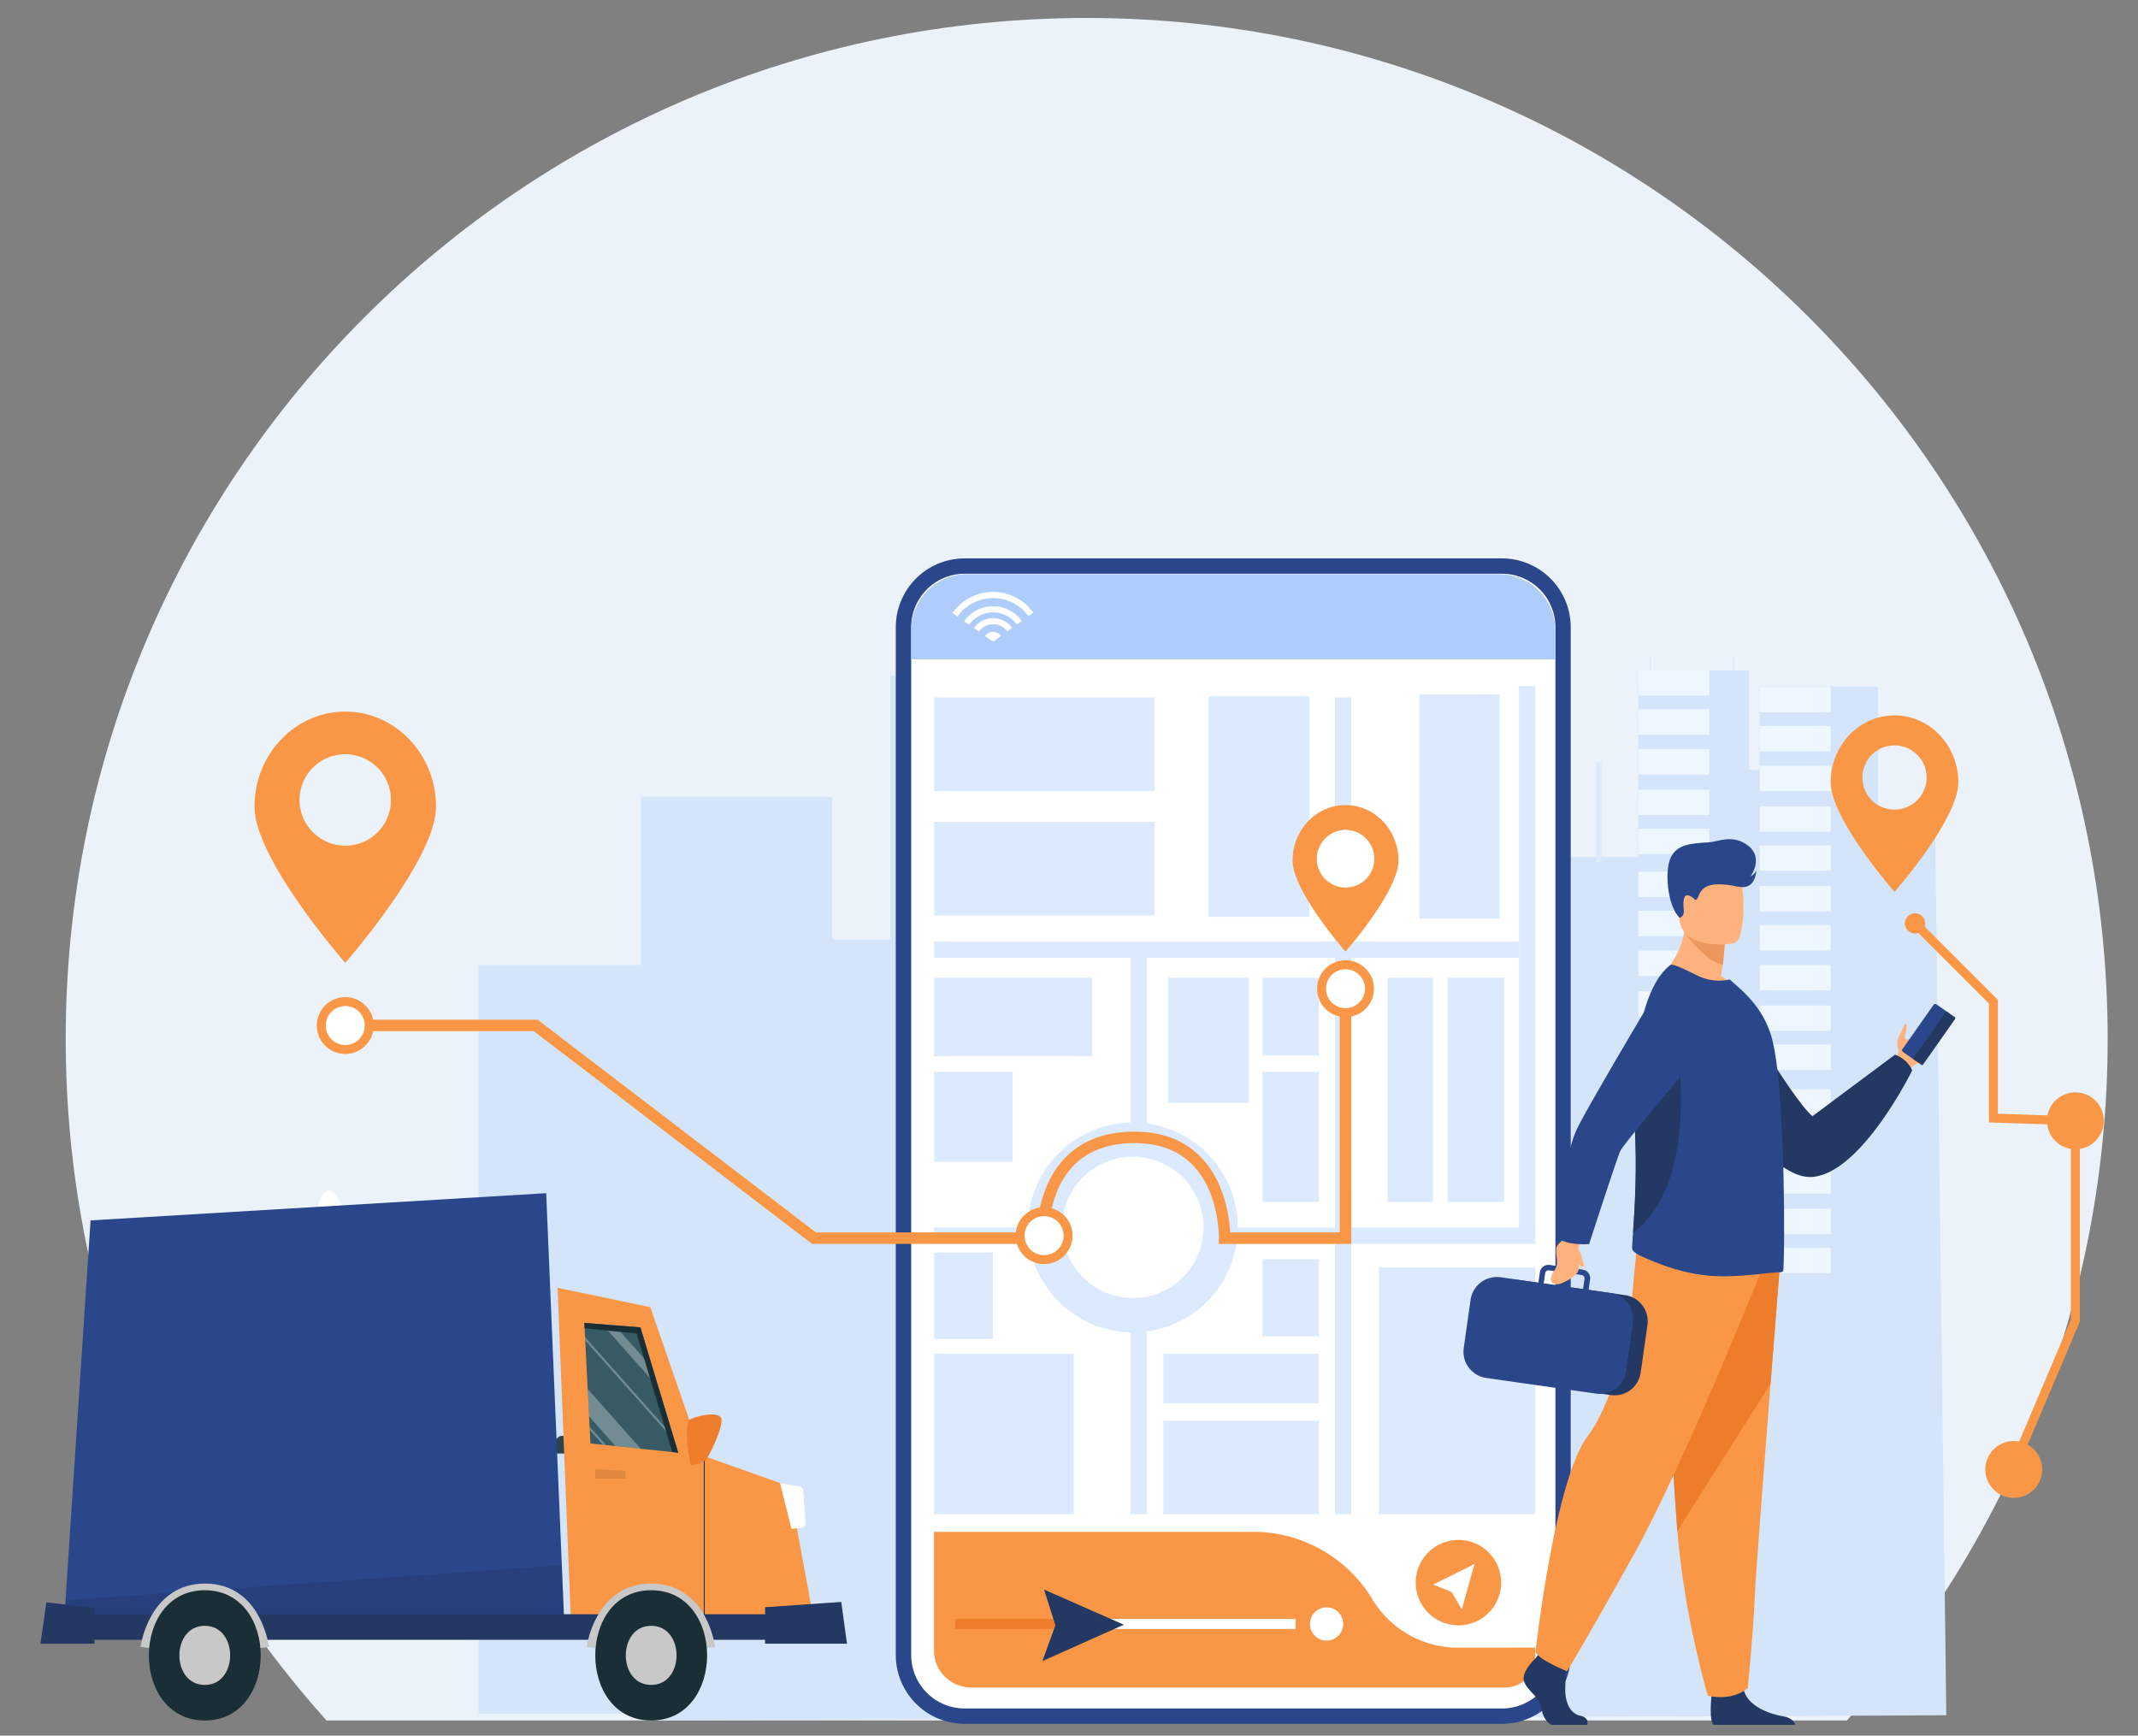 <svg xmlns="http://www.w3.org/2000/svg" viewBox="0 0 2245.5 1822.98"><rect x="0" y="0" width="2245.5" height="1822.98" fill="#808080" stroke="none"/><defs><style>.cls-1{fill:#ebf2f9;}.cls-2{fill:#d4e5f9;}.cls-3{fill:#eef6ff;}.cls-4{fill:#dfebfa;}.cls-5{fill:#fff;}.cls-6{fill:#2b478b;}.cls-7{fill:#dceaff;}.cls-8{fill:#f99746;}.cls-19,.cls-9{fill:#ed7d2b;}.cls-10{fill:#233862;}.cls-11{fill:#afcdfb;}.cls-12{fill:#ffb27d;}.cls-13{fill:#ed975d;}.cls-14{fill:#375a64;}.cls-15{fill:#2b454e;}.cls-16{opacity:0.3;}.cls-17{fill:#1a2e35;}.cls-18,.cls-21{fill:none;stroke-miterlimit:10;}.cls-18{stroke:#1a2e35;}.cls-19,.cls-20{opacity:0.1;}.cls-21{stroke:#c8c8c8;stroke-width:10px;}.cls-22{fill:#c8c8c8;}</style></defs><title>Монтажная область 2 copy 13</title><g id="Layer_9" data-name="Layer 9"><path class="cls-1" d="M1141.3,18.87C549.06,18.87,69,499,69,1091.21c0,275.09,103.59,526,273.87,715.79H1939.77c170.28-189.83,273.87-440.7,273.87-715.79C2213.64,499,1733.54,18.87,1141.3,18.87Z"/><path class="cls-2" d="M2032.29,856.06h-59.81V722.65l-2.77-1.59h-17.83V721H1848.14v.06h-.08v20h.08v13.75h-.08v20h.08v13.81h-.08v20h.08v.07l-11-.07V704h-116.4v13.25h-.06v20h.06v17.57h-.06v20h.06v13.81h-.06v20h.06v12.77h-.06v20h.06v12.77h-.06v20h.06v12h-.06v12.7h.06v1.38H1589.54V1014.7h-49v28.83h-52.85V993.88h-95.08V859h-14.87V845.56h-2.13V859h-12.33v0H1301.6V845.56h-2.13V859H1283.4v67.84l-79.86-.38V968.3h-67.71V709.49H935.22V986.75H874V836.82H673.35v970l1370.81-5.23Z"/><polygon class="cls-2" points="673.54 1013.44 673.54 1104.35 673.54 1239.59 673.54 1800.17 502.63 1800.17 502.63 1239.59 502.63 1104.35 502.63 1013.44 673.54 1013.44"/><rect class="cls-3" x="986.84" y="709.49" width="148.99" height="43.87"/><rect class="cls-3" x="986.84" y="777.01" width="148.99" height="43.87"/><rect class="cls-3" x="986.84" y="845.95" width="148.99" height="43.87"/><rect class="cls-3" x="986.84" y="915.98" width="148.99" height="43.87"/><rect class="cls-3" x="986.84" y="983.55" width="148.99" height="43.87"/><rect class="cls-3" x="1720.77" y="704" width="74.5" height="26.64"/><rect class="cls-3" x="1720.77" y="745" width="74.5" height="26.64"/><rect class="cls-3" x="1720.77" y="786.87" width="74.5" height="26.64"/><rect class="cls-3" x="1720.77" y="829.4" width="74.5" height="26.64"/><rect class="cls-3" x="1720.77" y="870.44" width="74.5" height="26.64"/><rect class="cls-3" x="1720.77" y="915.6" width="74.5" height="26.64"/><rect class="cls-3" x="1720.77" y="956.61" width="74.5" height="26.64"/><rect class="cls-3" x="1720.77" y="998.47" width="74.5" height="26.64"/><rect class="cls-3" x="1720.77" y="1041" width="74.5" height="26.64"/><rect class="cls-3" x="1720.77" y="1082.04" width="74.5" height="26.64"/><rect class="cls-3" x="1848.29" y="721.47" width="74.5" height="26.64"/><rect class="cls-3" x="1848.29" y="762.48" width="74.5" height="26.64"/><rect class="cls-3" x="1848.29" y="804.34" width="74.5" height="26.64"/><rect class="cls-3" x="1848.29" y="846.87" width="74.5" height="26.64"/><rect class="cls-3" x="1848.29" y="887.91" width="74.5" height="26.64"/><rect class="cls-3" x="1848.29" y="930.69" width="74.5" height="26.64"/><rect class="cls-3" x="1848.29" y="971.7" width="74.5" height="26.64"/><rect class="cls-3" x="1848.29" y="1013.56" width="74.5" height="26.64"/><rect class="cls-3" x="1848.29" y="1056.09" width="74.5" height="26.64"/><rect class="cls-3" x="1848.29" y="1097.13" width="74.5" height="26.64"/><rect class="cls-3" x="1848.29" y="1144.19" width="74.5" height="26.64"/><rect class="cls-3" x="1848.29" y="1185.2" width="74.5" height="26.64"/><rect class="cls-3" x="1848.29" y="1227.07" width="74.5" height="26.64"/><rect class="cls-3" x="1848.29" y="1269.6" width="74.5" height="26.64"/><rect class="cls-3" x="1848.29" y="1310.63" width="74.5" height="26.64"/><rect class="cls-4" x="1613.97" y="846.87" width="3.7" height="54.36"/><rect class="cls-4" x="1676.25" y="800.19" width="5.75" height="105.27"/><rect class="cls-4" x="948.54" y="690.1" width="2.4" height="19.38"/><rect class="cls-4" x="999.32" y="690.1" width="2.4" height="19.38"/><rect class="cls-4" x="1115.74" y="690.1" width="2.4" height="19.38"/><rect class="cls-4" x="1732.3" y="689.04" width="1.85" height="14.96"/><rect class="cls-4" x="1819.69" y="689.04" width="1.85" height="14.96"/><rect class="cls-4" x="1070.22" y="690.1" width="2.4" height="19.38"/><rect class="cls-5" x="948.89" y="594.54" width="692.75" height="1207.97" rx="69.56"/><path class="cls-6" d="M1577.43,1810.57H1013.1a72.35,72.35,0,0,1-72.27-72.27V658.75a72.35,72.35,0,0,1,72.27-72.27h564.33a72.35,72.35,0,0,1,72.27,72.27V1738.3A72.35,72.35,0,0,1,1577.43,1810.57ZM1013.1,602.6A56.22,56.22,0,0,0,957,658.75V1738.3a56.22,56.22,0,0,0,56.15,56.15h564.33a56.21,56.21,0,0,0,56.15-56.15V658.75a56.21,56.21,0,0,0-56.15-56.15Z"/><rect class="cls-7" x="981.03" y="732.58" width="231.77" height="98.37"/><rect class="cls-7" x="981.03" y="863.32" width="231.77" height="98.37"/><rect class="cls-7" x="1206.36" y="794.23" width="231.77" height="105.8" transform="translate(2169.38 -475.12) rotate(90)"/><circle class="cls-7" cx="1189.88" cy="1289.24" r="110.21" transform="translate(-370.2 2091.81) rotate(-74.52)"/><rect class="cls-7" x="981.03" y="1289.24" width="631.4" height="17.11"/><rect class="cls-7" x="981.03" y="988.83" width="614.28" height="17.11"/><rect class="cls-7" x="903.41" y="1289.24" width="585.22" height="17.11" transform="translate(2493.82 101.78) rotate(90)"/><rect class="cls-7" x="1311.26" y="1004.72" width="585.22" height="17.11" transform="translate(2617.15 -590.59) rotate(90)"/><rect class="cls-7" x="981.8" y="1152.94" width="857.83" height="17.11" transform="translate(2572.21 -249.22) rotate(90)"/><circle class="cls-5" cx="1189.88" cy="1289.24" r="74.22" transform="translate(-440.08 1938.25) rotate(-69.01)"/><rect class="cls-7" x="1227.02" y="1026.89" width="84.66" height="131.46"/><rect class="cls-7" x="981.03" y="1125.82" width="82.51" height="94.47"/><rect class="cls-7" x="981.03" y="1026.89" width="166.04" height="82.51"/><rect class="cls-7" x="1325.97" y="1026.89" width="59.21" height="81.72"/><rect class="cls-7" x="1325.97" y="1125.82" width="59.21" height="136.56"/><rect class="cls-7" x="1325.97" y="1322.56" width="59.21" height="80.85"/><rect class="cls-7" x="1457.31" y="1026.89" width="47.78" height="235.49"/><rect class="cls-7" x="1520.59" y="1026.89" width="59.21" height="235.49"/><rect class="cls-7" x="1490.78" y="729.39" width="84.27" height="235.49"/><rect class="cls-7" x="1448.24" y="1331.18" width="164.19" height="259.23"/><rect class="cls-7" x="1221.77" y="1492.36" width="163.41" height="98.04"/><rect class="cls-7" x="1221.77" y="1421.91" width="163.41" height="51.97"/><rect class="cls-7" x="981.03" y="1421.91" width="146.78" height="168.5"/><rect class="cls-7" x="981.03" y="1315.52" width="61.8" height="90.8"/><path class="cls-8" d="M1531.18,1730.59a105,105,0,0,1-90-51.17,146.16,146.16,0,0,0-125.68-70.52H981v125c0,21.29,17.63,38.55,39.37,38.55h560.19c17.58,0,31.84-14,31.84-31.18v-10.72Z"/><path class="cls-8" d="M1486.91,1662.25a44.86,44.86,0,1,1,44.86,44.86A44.87,44.87,0,0,1,1486.91,1662.25Z"/><polygon class="cls-5" points="1505.34 1664.31 1548.64 1642.67 1535.31 1690.39 1524.64 1672.15 1505.34 1664.31"/><rect class="cls-5" x="1115.32" y="1700.43" width="245.49" height="10.49"/><rect class="cls-9" x="1003.42" y="1700.43" width="111.9" height="10.49"/><polygon class="cls-10" points="1096.57 1669.56 1180.35 1706.45 1094.79 1744.66 1108.47 1707.11 1096.57 1669.56"/><path class="cls-5" d="M1375.82,1705.68a17.45,17.45,0,1,1,17.45,17.44A17.45,17.45,0,0,1,1375.82,1705.68Z"/><path class="cls-11" d="M1015.52,603.06h559a59,59,0,0,1,59,59v30.53a0,0,0,0,1,0,0H957.16a0,0,0,0,1,0,0V661.42A58.36,58.36,0,0,1,1015.52,603.06Z"/><g id="man"><path class="cls-12" d="M2033.93,1090.06c-3.93,10.54-10.72,22.78-17.86,25.83-8.09,3.45-11.46,8.32-11.46,8.32l-6.53-3.79-7.81-4.53s.19-.87.57-2.28,1-3.36,1.75-5.53a7.54,7.54,0,0,0,.93-6.94c-1.46-3.86-1.17-9.83,1.33-13.47s4.92-12.59,6.42-12.33c3.65.63-1.79,12.94-.23,15.23a2.71,2.71,0,0,0,3.51,1.2l.06,0c10.23-4.5,22.64-28.76,28.14-25.48C2034.8,1067.48,2035.6,1085.56,2033.93,1090.06Z"/><rect class="cls-6" x="1991.94" y="1074.39" width="61.14" height="19.69" rx="2.01" transform="translate(-27.49 2115.55) rotate(-54.9)"/><path class="cls-10" d="M2010.26,1113l7.51,5.28a1.54,1.54,0,0,0,2.14-.37l33.39-47.52a1.52,1.52,0,0,0-.37-2.13l-7.52-5.28a1.52,1.52,0,0,0-2.13.37l-33.4,47.52A1.54,1.54,0,0,0,2010.26,1113Z"/><path class="cls-10" d="M1814.59,1037.68s65.24,113.79,88.91,134.73l86.78-64.7s12.59,3.86,18.1,16.5c0,0-52.69,107.36-104.58,111.92s-124.71-128.69-124.71-128.69Z"/><path class="cls-10" d="M1667,1811.59h-37.69c-4.74-2.57-9-8.47-10.31-17.27-1.84-12.14-15.45-18.76-18.4-28.7s12.15-23.9,12.15-23.9l2.52-3.26,2.63-3.37,25,5.89s.62,6,1,13.55a173,173,0,0,1,.11,17.35c-.74,13.24,3.7,27.51,15.47,30.09C1668.15,1803.87,1667.76,1809,1667,1811.59Z"/><path class="cls-10" d="M1885.72,1811.59h-86.2c-4.15-5.06-2.62-23.73-2-29.82.13-1.23.22-1.94.22-1.94s29.43-23.55,33.47-5.52c.13.56.28,1.12.44,1.66,5.09,16.87,27.94,24.53,41.14,26.66C1881.38,1804,1884.55,1808.48,1885.72,1811.59Z"/><path class="cls-8" d="M1869.29,1330.43s-4.47,55.76-9.72,122.8c-7.14,91.06-15.73,202.91-16.58,224.1-1.46,36.8-7.36,95.65-7.36,95.65s-14,14-41.93,8.09c0,0-24.92-84-32-172.91l-.33-4.4c-6.62-90.49-16.92-281.06-16.92-281.06Z"/><path class="cls-9" d="M1869.29,1330.43s-4.47,55.76-9.72,122.8l-97.91,154.93-.33-4.4c-6.62-90.49-16.92-281.06-16.92-281.06Z"/><path class="cls-8" d="M1848.88,1337.05s-80.56,202-133.54,296.88-69.52,121.39-69.52,121.39-30.35-12.14-33.11-20.41c0,0,20.25-183.23,55.73-227.9,20-25.24,43.59-101,44.7-127.47s7.17-78.91,7.17-78.91Z"/><path class="cls-12" d="M1828.83,1042.63c-31.48,9.94-86-16.87-86-16.87s29-21.79,27.51-67.09l24.34,19.62,16.54,13.32a198.32,198.32,0,0,1-1.88,21.63c-.48,3.62-1.07,7.65-1.82,12.06A75.46,75.46,0,0,1,1828.83,1042.63Z"/><path class="cls-13" d="M1811.26,991.61a198.32,198.32,0,0,1-1.88,21.63c-18.32-3.15-39.1-32.76-39.1-32.76,9.32-2.69,17.49-3.18,24.44-2.19Z"/><path class="cls-12" d="M1820.88,990.87s-52,8.64-56.88-23.83-14.88-53.22,18.11-60.11,41.33,4.53,45.59,15S1834.28,987.78,1820.88,990.87Z"/><path class="cls-6" d="M1872.77,1335.07a5.09,5.09,0,0,1-3.31,1.26c-11.82-.16-46.3,6.41-75.47,3.42-24.59-2.37-46.36-9.65-69.73-20.13-3.11-1.39-10.25-5.2-10.09-8.67.11-3.8.48-9.31,1-16.25,1.65-24.13,4.53-65.63,1.72-113.5-.5-8.92-.77-17.76-.8-26.46-.24-64.89,12.63-122,38.48-141.28,2.21-1.58,15.76,5,28.22,11.19a51.54,51.54,0,0,0,33.89,4.1l10.88,9.62c13.24,12.29,27.75,29,34,54.39,5.37,21.59,8.52,60.54,10.25,100.9.79,18.28,1.42,36.73,1.58,54.23v.63c.16,1.73.16,3.63.16,5.36C1874.19,1298.81,1873.56,1334.44,1872.77,1335.07Z"/><path class="cls-10" d="M1715.13,1294.7c1.65-24.13,4.53-65.63,1.72-113.5-.5-8.92-.77-17.76-.8-26.46,10.77-26.13,19.57-45.08,19.57-45.08h27.15S1782.67,1245.6,1715.13,1294.7Z"/><path class="cls-10" d="M1576.07,1448.77l115.78,16.5a27.76,27.76,0,0,0,31.3-23.5l7.15-50.17a27.76,27.76,0,0,0-23.49-31.3L1591,1343.8a27.75,27.75,0,0,0-31.3,23.49l-7.15,50.18A27.75,27.75,0,0,0,1576.07,1448.77Z"/><path class="cls-6" d="M1713.34,1375.26h0a27.86,27.86,0,0,0-19.18-16.75h0c-.88-.21-1.76-.39-2.68-.52l-23-3.28,1.54-10.83a9.15,9.15,0,0,0-7.78-10.36l-6-.86-24.21-3.45-4.36-.62a9.18,9.18,0,0,0-10.37,7.78l-1.54,10.83-39.79-5.68a27.87,27.87,0,0,0-31.42,23.58l-7.23,50.76a27.86,27.86,0,0,0,23.58,31.41l115.57,16.48a27.17,27.17,0,0,0,6,.19h0a27.35,27.35,0,0,0,9-2.28,27.85,27.85,0,0,0,16.35-21.5l7.23-50.75A27.53,27.53,0,0,0,1713.34,1375.26Zm-90.43-38.1a3.43,3.43,0,0,1,2.84-2.89,3.55,3.55,0,0,1,1,0l5.14.73,19,2.72,10.39,1.48a3.41,3.41,0,0,1,2.9,3.86l-1.54,10.83-41.35-5.9Z"/><path class="cls-12" d="M1664.11,1299.37s-6.08,8.1-6.32,11.34c-1.63,21.93,8.39,25-17.56,37.15,0,0-11.08,4.22-11.27-4.38s7.69-8.74,6.25-20.78c-1.66-13.88-1.49-14,7.62-21.27l6-10Z"/><path class="cls-6" d="M1648.65,1305.58a89.21,89.21,0,0,0,20.37,1.13s29-89.65,32.76-97.84,86.2-105.12,86.2-105.12l-34.35-86s-89.2,149-98.26,169.93c-15,34.59-20.16,112.15-20.16,112.15A37.37,37.37,0,0,0,1648.65,1305.58Z"/><path class="cls-6" d="M1764,963.92s5.33-.9,4.47-8.25-.85-16.95,5.13-15.16,6.27,6.57,8.73,3.78,2.5-14.57,20.28-15.39,25,5.37,33.28,1.74,8.7-16.15,8.7-16.15-2.35,4.46-5.9,5.89c0,0,13.79-18.87-2.18-31.81s-32.26-4.47-41.5-3.91c-20.36,1.23-33.52,2.45-40.17,15.84S1750.89,951,1764,963.92Z"/><path class="cls-12" d="M1654.52,1309s5.86,6.1,6.23,8.64c1.18,8.15,3.9,11.67,2.54,12.56-2.84,1.84-6.59-4.2-8.38-9.61S1654.52,1309,1654.52,1309Z"/></g><path class="cls-8" d="M362.62,747.4c-52.65,0-95.33,44.77-95.33,100s95.33,163.86,95.33,163.86,95.32-108.63,95.32-163.86S415.26,747.4,362.62,747.4Zm0,140.82a48,48,0,1,1,48-48A48,48,0,0,1,362.62,888.22Z"/><path class="cls-5" d="M360.07,1268.22c-15.27-3.6-26.49,8.64-26.49,8.64-.66-22.74,10.54-26.27,10.54-26.27C348.6,1248.53,354.17,1256.22,360.07,1268.22Z"/><path class="cls-5" d="M432.12,1268.18s6.41,13.46,7.73,17a14.27,14.27,0,0,0-12.11,8.11S427.24,1270.35,432.12,1268.18Z"/><path class="cls-8" d="M1413.18,845.58c-30.71,0-55.61,26.11-55.61,58.33s55.61,95.58,55.61,95.58,55.6-63.37,55.6-95.58S1443.88,845.58,1413.18,845.58Zm0,82.14a28,28,0,1,1,28-28A28,28,0,0,1,1413.18,927.72Z"/><path class="cls-8" d="M1419.22,1306.54H1280.05l.14-6.18c0-.24.4-25-10-49.66-13.61-32-38.61-48.84-74.31-50-29-.91-51.9,6.92-68,23.24-28.56,29-26.75,75.76-26.73,76.22l.29,6.33H852.9L560.56,1083H362.15V1071H564.66L857,1294.45h232c.44-14.87,4.22-52.51,30.14-78.87,18.55-18.87,44.47-27.92,77-26.91,51,1.58,74.51,32.23,85.21,57.67,8.2,19.49,10.23,38.6,10.72,48.11h115V1052h12.09Z"/><path class="cls-5" d="M1388,1038.44a25.16,25.16,0,1,1,25.16,25.15A25.15,25.15,0,0,1,1388,1038.44Z"/><path class="cls-8" d="M1413.18,1068.3a29.86,29.86,0,1,1,29.85-29.86A29.89,29.89,0,0,1,1413.18,1068.3Zm0-50.32a20.46,20.46,0,1,0,20.45,20.46A20.49,20.49,0,0,0,1413.18,1018Z"/><circle class="cls-5" cx="362.62" cy="1077.1" r="25.16"/><path class="cls-8" d="M362.62,1107a29.86,29.86,0,1,1,29.85-29.86A29.89,29.89,0,0,1,362.62,1107Zm0-50.31a20.46,20.46,0,1,0,20.45,20.45A20.48,20.48,0,0,0,362.62,1056.65Z"/><path class="cls-5" d="M1071.44,1297.8a25.16,25.16,0,1,1,25.15,25.16A25.16,25.16,0,0,1,1071.44,1297.8Z"/><path class="cls-8" d="M1096.59,1327.66a29.86,29.86,0,1,1,29.86-29.86A29.9,29.9,0,0,1,1096.59,1327.66Zm0-50.32a20.46,20.46,0,1,0,20.46,20.46A20.48,20.48,0,0,0,1096.59,1277.34Z"/><path class="cls-5" d="M1051.22,667.94l-8.27,5.94-8.32-5.87a10.19,10.19,0,0,1,16.59-.07Z"/><path class="cls-5" d="M1043,649.23a24.6,24.6,0,0,0-20.13,10.46l5.25,3.69a18.19,18.19,0,0,1,29.67-.11l5.23-3.75A24.61,24.61,0,0,0,1043,649.23Z"/><path class="cls-5" d="M1043,621.73a52,52,0,0,0-42.6,22.12l5.25,3.69a45.68,45.68,0,0,1,74.5-.28l5.21-3.75A52,52,0,0,0,1043,621.73Z"/><path class="cls-5" d="M1043,636.77a37.22,37.22,0,0,0-30.38,15.7l5.25,3.68a30.87,30.87,0,0,1,50.12-.19l5.21-3.73A37.2,37.2,0,0,0,1043,636.77Z"/><path class="cls-8" d="M1989.77,751.39c-37,0-67,31.46-67,70.27s67,115.14,67,115.14,67-76.34,67-115.14S2026.76,751.39,1989.77,751.39Zm0,99a33.73,33.73,0,1,1,33.73-33.73A33.73,33.73,0,0,1,1989.77,850.34Z"/><polygon class="cls-8" points="2119.36 1541.37 2110.69 1537.69 2175.03 1386.06 2175.03 1181.74 2088.94 1178.93 2088.94 1054.09 2008.03 973.18 2014.69 966.51 2098.36 1050.19 2098.36 1169.81 2184.45 1172.62 2184.45 1387.97 2184.08 1388.86 2119.36 1541.37"/><path class="cls-8" d="M2089.87,1543.39a25.16,25.16,0,1,1,25.15,25.15A25.15,25.15,0,0,1,2089.87,1543.39Z"/><path class="cls-8" d="M2115,1573.25a29.87,29.87,0,1,1,29.87-29.86A29.89,29.89,0,0,1,2115,1573.25Zm0-50.31a20.45,20.45,0,1,0,20.45,20.45A20.47,20.47,0,0,0,2115,1522.94Z"/><path class="cls-8" d="M2154.58,1177.18a25.16,25.16,0,1,1,25.16,25.16A25.17,25.17,0,0,1,2154.58,1177.18Z"/><path class="cls-8" d="M2179.74,1207.05a29.87,29.87,0,1,1,29.87-29.87A29.9,29.9,0,0,1,2179.74,1207.05Zm0-50.32a20.45,20.45,0,1,0,20.45,20.45A20.48,20.48,0,0,0,2179.74,1156.73Z"/><circle class="cls-8" cx="2011.36" cy="969.85" r="10.63"/><path class="cls-5" d="M1383,902a30.23,30.23,0,1,1,30.23,30.22A30.23,30.23,0,0,1,1383,902Z"/><path class="cls-14" d="M458,1526.63s-3.09-16.23-9.27-18.74-9.93,4.79-9.93,4.79-1.45-15.51-10.2-20.15-15.33,4.86-15.33,4.86-6.71-19.68-18.71-19.68-18.06,28.8-18.06,28.8-7.07-8.59-14.34-3.74-7.26,23.86-7.26,23.86Z"/><path class="cls-15" d="M686.81,1526.63H578.31s3.57-17.22,10.76-18.44,10.55,6.77,10.55,6.77-.33-24,13.11-28.11S637.44,1504,637.44,1504s8.42-12.1,19.9-11.32,14.4,20.76,14.4,20.76S682.19,1506.48,686.81,1526.63Z"/><path class="cls-15" d="M369.69,1526.63H312.57s.13-9.57,5.74-12.11,9,2.41,9,2.41,2.29-17.59,12.75-17.59,15.48,15.18,15.48,15.18a7.77,7.77,0,0,1,8.15-3.73C369.46,1511.64,369.69,1526.63,369.69,1526.63Z"/><path class="cls-8" d="M585.6,1352.58l14,350.77h255.5L828.71,1561l-85.15-30.24a17,17,0,0,1-9.66-10.67L683,1372.93Z"/><polygon class="cls-14" points="613.74 1389.51 620.12 1516.06 712.32 1525.78 672.59 1394.14 613.74 1389.51"/><g class="cls-16"><polygon class="cls-5" points="617.23 1458.84 618.68 1487.7 646.33 1518.82 673.03 1521.64 617.23 1458.84"/><polygon class="cls-5" points="632.6 1391 691.73 1457.55 685.51 1436.92 645.61 1392.02 632.6 1391"/><polygon class="cls-5" points="614.5 1404.39 614.67 1407.89 708.68 1513.7 707.16 1508.67 614.5 1404.39"/><polygon class="cls-5" points="619.23 1498.36 619.4 1501.86 633.24 1517.44 636.48 1517.78 619.23 1498.36"/></g><polygon class="cls-17" points="613.74 1389.51 672.59 1394.14 712.32 1525.78 706.15 1525.13 668.6 1400.67 614.02 1395.05 613.74 1389.51"/><line class="cls-18" x1="739.67" y1="1533.89" x2="739.67" y2="1698.01"/><path class="cls-5" d="M839.94,1561.36l-20.77-3.7,12.1,48.16,10.71-1.28a4.84,4.84,0,0,0,3.94-5.32l-2.27-33.34A4.78,4.78,0,0,0,839.94,1561.36Z"/><path class="cls-9" d="M723.76,1491.77c-5,4.76-.48,47.73,3.06,47s11.13-2.36,14.19-5.08,20.32-37.5,16.13-44.7S727.6,1488.08,723.76,1491.77Z"/><path class="cls-19" d="M723.76,1491.77c-5,4.76-.48,47.73,3.06,47s11.13-2.36,14.19-5.08,20.32-37.5,16.13-44.7S727.6,1488.08,723.76,1491.77Z"/><polygon class="cls-20" points="656.9 1553 625.25 1553 625.25 1543.01 656.9 1544.94 656.9 1553"/><polygon class="cls-6" points="592.57 1703.35 67.31 1703.35 95.1 1281.81 573.65 1253.22 592.57 1703.35"/><polygon class="cls-20" points="592.58 1703.34 67.31 1703.34 68.8 1680.71 590.08 1643.89 592.58 1703.34"/><polygon class="cls-10" points="64.65 1722.31 866.87 1722.31 866.87 1695.45 866.87 1695.44 64.65 1695.44 64.65 1722.31"/><polygon class="cls-10" points="883.57 1682.54 803.55 1688.07 803.55 1688.07 803.55 1726.38 889.54 1726.38 889.54 1726.38 883.57 1682.54"/><polygon class="cls-10" points="99.2 1726.38 99.2 1688.87 48.7 1683 42.49 1726.38 99.2 1726.38"/><path class="cls-21" d="M277.53,1730.43s-7.46-62.2-62.15-62.2-62.79,62.2-62.79,62.2"/><path class="cls-17" d="M215.06,1670.25c-78.22,0-78.35,136.8,0,136.8S293.41,1670.25,215.06,1670.25Z"/><path class="cls-22" d="M215.06,1707.6c-35.5,0-35.56,62.1,0,62.1S250.62,1707.6,215.06,1707.6Z"/><path class="cls-21" d="M746.09,1730.43s-7.46-62.2-62.16-62.2-62.78,62.2-62.78,62.2"/><path class="cls-17" d="M683.91,1670.25c-78.21,0-78.34,136.8,0,136.8S762.26,1670.25,683.91,1670.25Z"/><path class="cls-22" d="M683.91,1707.6c-35.5,0-35.56,62.1,0,62.1S719.48,1707.6,683.91,1707.6Z"/></g></svg>